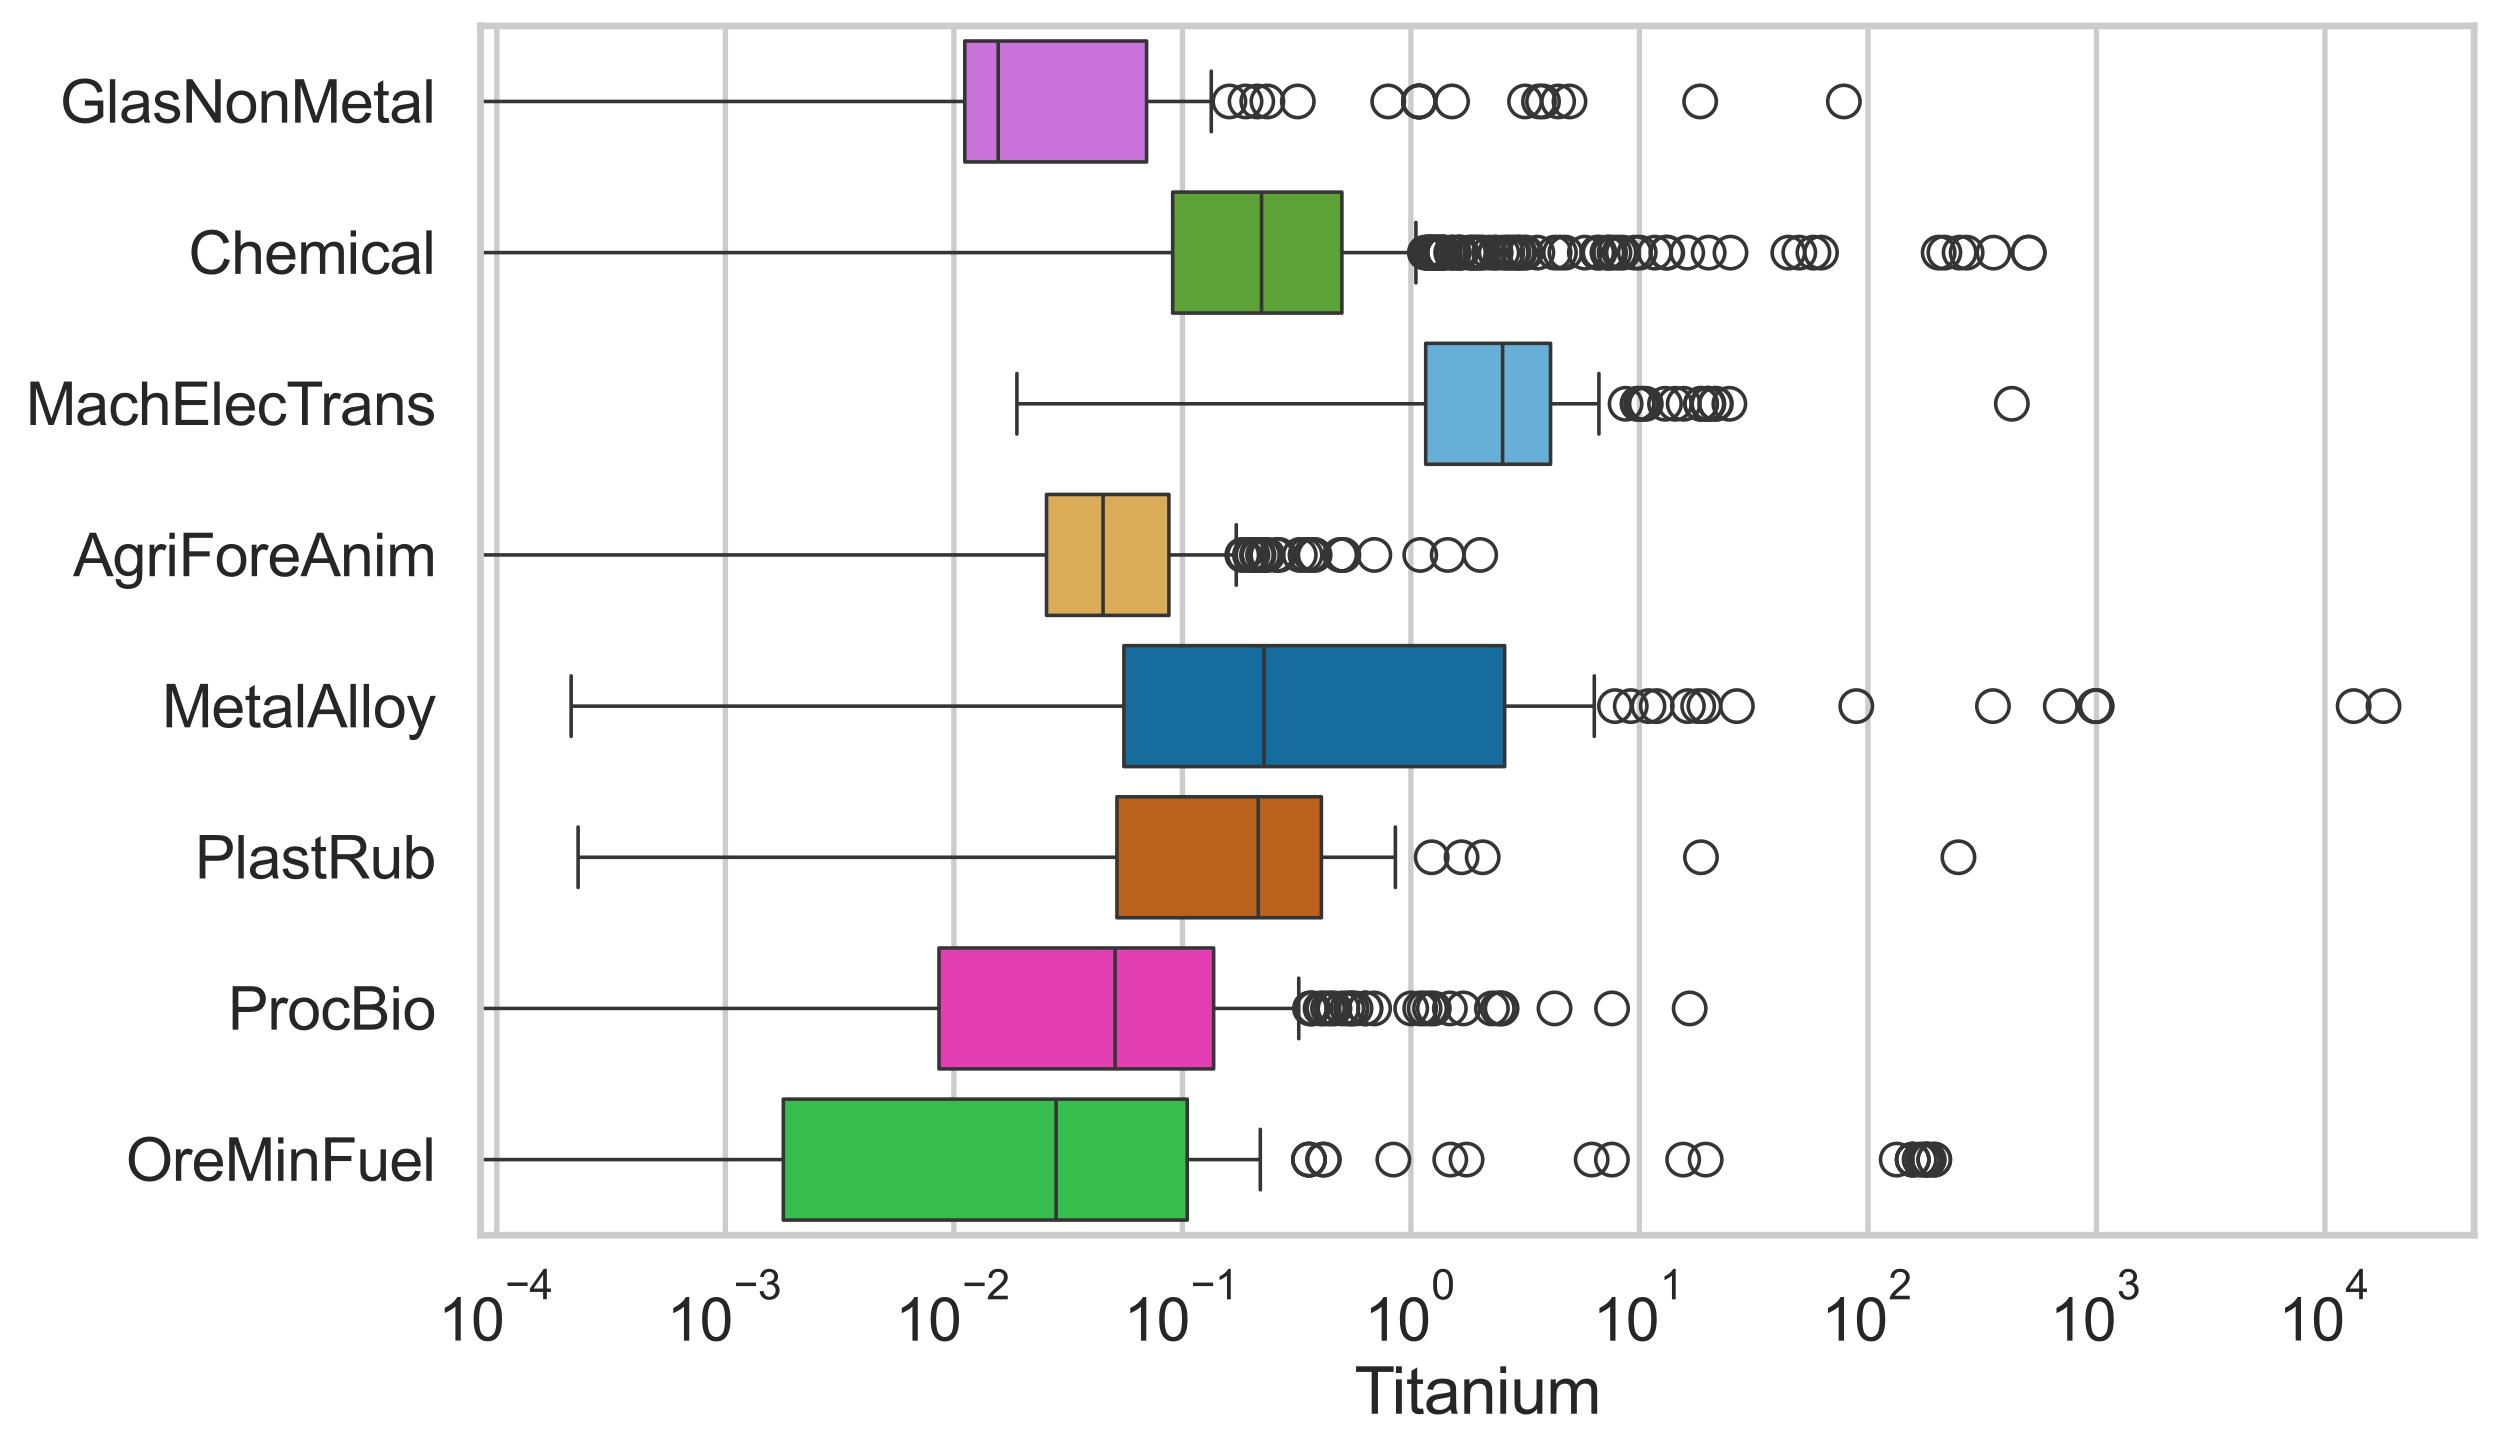 <?xml version="1.0" encoding="utf-8" standalone="no"?>
<!DOCTYPE svg PUBLIC "-//W3C//DTD SVG 1.1//EN"
  "http://www.w3.org/Graphics/SVG/1.1/DTD/svg11.dtd">
<svg xmlns:xlink="http://www.w3.org/1999/xlink" width="695.577pt" height="404.121pt" viewBox="0 0 695.577 404.121" xmlns="http://www.w3.org/2000/svg" version="1.1">
 <defs>
  <style type="text/css">*{stroke-linejoin: round; stroke-linecap: butt}</style>
 </defs>
 <g id="figure_1">
  <g id="patch_1">
   <path d="M 0 404.121 
L 695.577 404.121 
L 695.577 0 
L 0 0 
z
" style="fill: #ffffff"/>
  </g>
  <g id="axes_1">
   <g id="patch_2">
    <path d="M 133.697 343.665 
L 688.377 343.665 
L 688.377 7.2 
L 133.697 7.2 
z
" style="fill: #ffffff"/>
   </g>
   <g id="matplotlib.axis_1">
    <g id="xtick_1">
     <g id="line2d_1">
      <path d="M 138.236 343.665 
L 138.236 7.2 
" clip-path="url(#p247dcc5e13)" style="fill: none; stroke: #cccccc; stroke-width: 1.5; stroke-linecap: round"/>
     </g>
     <g id="text_1">
      <!-- $\mathdefault{10^{-4}}$ -->
      <g style="fill: #262626" transform="translate(121.901 373.015) scale(0.165 -0.165)">
       <defs>
        <path id="ArialMT-31" d="M 2384 0 
L 1822 0 
L 1822 3584 
Q 1619 3391 1289 3197 
Q 959 3003 697 2906 
L 697 3450 
Q 1169 3672 1522 3987 
Q 1875 4303 2022 4600 
L 2384 4600 
L 2384 0 
z
" transform="scale(0.016)"/>
        <path id="ArialMT-30" d="M 266 2259 
Q 266 3072 433 3567 
Q 600 4063 929 4331 
Q 1259 4600 1759 4600 
Q 2128 4600 2406 4451 
Q 2684 4303 2865 4023 
Q 3047 3744 3150 3342 
Q 3253 2941 3253 2259 
Q 3253 1453 3087 958 
Q 2922 463 2592 192 
Q 2263 -78 1759 -78 
Q 1097 -78 719 397 
Q 266 969 266 2259 
z
M 844 2259 
Q 844 1131 1108 757 
Q 1372 384 1759 384 
Q 2147 384 2411 759 
Q 2675 1134 2675 2259 
Q 2675 3391 2411 3762 
Q 2147 4134 1753 4134 
Q 1366 4134 1134 3806 
Q 844 3388 844 2259 
z
" transform="scale(0.016)"/>
        <path id="ArialMT-2212" d="M 3381 1997 
L 356 1997 
L 356 2522 
L 3381 2522 
L 3381 1997 
z
" transform="scale(0.016)"/>
        <path id="ArialMT-34" d="M 2069 0 
L 2069 1097 
L 81 1097 
L 81 1613 
L 2172 4581 
L 2631 4581 
L 2631 1613 
L 3250 1613 
L 3250 1097 
L 2631 1097 
L 2631 0 
L 2069 0 
z
M 2069 1613 
L 2069 3678 
L 634 1613 
L 2069 1613 
z
" transform="scale(0.016)"/>
       </defs>
       <use xlink:href="#ArialMT-31" transform="translate(0 0.202)"/>
       <use xlink:href="#ArialMT-30" transform="translate(55.615 0.202)"/>
       <use xlink:href="#ArialMT-2212" transform="translate(112.973 69.895) scale(0.7)"/>
       <use xlink:href="#ArialMT-34" transform="translate(153.852 69.895) scale(0.7)"/>
      </g>
     </g>
    </g>
    <g id="xtick_2">
     <g id="line2d_2">
      <path d="M 201.815 343.665 
L 201.815 7.2 
" clip-path="url(#p247dcc5e13)" style="fill: none; stroke: #cccccc; stroke-width: 1.5; stroke-linecap: round"/>
     </g>
     <g id="text_2">
      <!-- $\mathdefault{10^{-3}}$ -->
      <g style="fill: #262626" transform="translate(185.48 373.18) scale(0.165 -0.165)">
       <defs>
        <path id="ArialMT-33" d="M 269 1209 
L 831 1284 
Q 928 806 1161 595 
Q 1394 384 1728 384 
Q 2125 384 2398 659 
Q 2672 934 2672 1341 
Q 2672 1728 2419 1979 
Q 2166 2231 1775 2231 
Q 1616 2231 1378 2169 
L 1441 2663 
Q 1497 2656 1531 2656 
Q 1891 2656 2178 2843 
Q 2466 3031 2466 3422 
Q 2466 3731 2256 3934 
Q 2047 4138 1716 4138 
Q 1388 4138 1169 3931 
Q 950 3725 888 3313 
L 325 3413 
Q 428 3978 793 4289 
Q 1159 4600 1703 4600 
Q 2078 4600 2393 4439 
Q 2709 4278 2876 4000 
Q 3044 3722 3044 3409 
Q 3044 3113 2884 2869 
Q 2725 2625 2413 2481 
Q 2819 2388 3044 2092 
Q 3269 1797 3269 1353 
Q 3269 753 2831 336 
Q 2394 -81 1725 -81 
Q 1122 -81 723 278 
Q 325 638 269 1209 
z
" transform="scale(0.016)"/>
       </defs>
       <use xlink:href="#ArialMT-31" transform="translate(0 0.994)"/>
       <use xlink:href="#ArialMT-30" transform="translate(55.615 0.994)"/>
       <use xlink:href="#ArialMT-2212" transform="translate(112.973 70.688) scale(0.7)"/>
       <use xlink:href="#ArialMT-33" transform="translate(153.852 70.688) scale(0.7)"/>
      </g>
     </g>
    </g>
    <g id="xtick_3">
     <g id="line2d_3">
      <path d="M 265.395 343.665 
L 265.395 7.2 
" clip-path="url(#p247dcc5e13)" style="fill: none; stroke: #cccccc; stroke-width: 1.5; stroke-linecap: round"/>
     </g>
     <g id="text_3">
      <!-- $\mathdefault{10^{-2}}$ -->
      <g style="fill: #262626" transform="translate(249.06 373.18) scale(0.165 -0.165)">
       <defs>
        <path id="ArialMT-32" d="M 3222 541 
L 3222 0 
L 194 0 
Q 188 203 259 391 
Q 375 700 629 1000 
Q 884 1300 1366 1694 
Q 2113 2306 2375 2664 
Q 2638 3022 2638 3341 
Q 2638 3675 2398 3904 
Q 2159 4134 1775 4134 
Q 1369 4134 1125 3890 
Q 881 3647 878 3216 
L 300 3275 
Q 359 3922 746 4261 
Q 1134 4600 1788 4600 
Q 2447 4600 2831 4234 
Q 3216 3869 3216 3328 
Q 3216 3053 3103 2787 
Q 2991 2522 2730 2228 
Q 2469 1934 1863 1422 
Q 1356 997 1212 845 
Q 1069 694 975 541 
L 3222 541 
z
" transform="scale(0.016)"/>
       </defs>
       <use xlink:href="#ArialMT-31" transform="translate(0 0.994)"/>
       <use xlink:href="#ArialMT-30" transform="translate(55.615 0.994)"/>
       <use xlink:href="#ArialMT-2212" transform="translate(112.973 70.688) scale(0.7)"/>
       <use xlink:href="#ArialMT-32" transform="translate(153.852 70.688) scale(0.7)"/>
      </g>
     </g>
    </g>
    <g id="xtick_4">
     <g id="line2d_4">
      <path d="M 328.975 343.665 
L 328.975 7.2 
" clip-path="url(#p247dcc5e13)" style="fill: none; stroke: #cccccc; stroke-width: 1.5; stroke-linecap: round"/>
     </g>
     <g id="text_4">
      <!-- $\mathdefault{10^{-1}}$ -->
      <g style="fill: #262626" transform="translate(312.64 373.18) scale(0.165 -0.165)">
       <use xlink:href="#ArialMT-31" transform="translate(0 0.994)"/>
       <use xlink:href="#ArialMT-30" transform="translate(55.615 0.994)"/>
       <use xlink:href="#ArialMT-2212" transform="translate(112.973 70.688) scale(0.7)"/>
       <use xlink:href="#ArialMT-31" transform="translate(153.852 70.688) scale(0.7)"/>
      </g>
     </g>
    </g>
    <g id="xtick_5">
     <g id="line2d_5">
      <path d="M 392.555 343.665 
L 392.555 7.2 
" clip-path="url(#p247dcc5e13)" style="fill: none; stroke: #cccccc; stroke-width: 1.5; stroke-linecap: round"/>
     </g>
     <g id="text_5">
      <!-- $\mathdefault{10^{0}}$ -->
      <g style="fill: #262626" transform="translate(379.602 373.18) scale(0.165 -0.165)">
       <use xlink:href="#ArialMT-31" transform="translate(0 0.994)"/>
       <use xlink:href="#ArialMT-30" transform="translate(55.615 0.994)"/>
       <use xlink:href="#ArialMT-30" transform="translate(112.973 70.688) scale(0.7)"/>
      </g>
     </g>
    </g>
    <g id="xtick_6">
     <g id="line2d_6">
      <path d="M 456.134 343.665 
L 456.134 7.2 
" clip-path="url(#p247dcc5e13)" style="fill: none; stroke: #cccccc; stroke-width: 1.5; stroke-linecap: round"/>
     </g>
     <g id="text_6">
      <!-- $\mathdefault{10^{1}}$ -->
      <g style="fill: #262626" transform="translate(443.182 373.18) scale(0.165 -0.165)">
       <use xlink:href="#ArialMT-31" transform="translate(0 0.994)"/>
       <use xlink:href="#ArialMT-30" transform="translate(55.615 0.994)"/>
       <use xlink:href="#ArialMT-31" transform="translate(112.973 70.688) scale(0.7)"/>
      </g>
     </g>
    </g>
    <g id="xtick_7">
     <g id="line2d_7">
      <path d="M 519.714 343.665 
L 519.714 7.2 
" clip-path="url(#p247dcc5e13)" style="fill: none; stroke: #cccccc; stroke-width: 1.5; stroke-linecap: round"/>
     </g>
     <g id="text_7">
      <!-- $\mathdefault{10^{2}}$ -->
      <g style="fill: #262626" transform="translate(506.762 373.18) scale(0.165 -0.165)">
       <use xlink:href="#ArialMT-31" transform="translate(0 0.994)"/>
       <use xlink:href="#ArialMT-30" transform="translate(55.615 0.994)"/>
       <use xlink:href="#ArialMT-32" transform="translate(112.973 70.688) scale(0.7)"/>
      </g>
     </g>
    </g>
    <g id="xtick_8">
     <g id="line2d_8">
      <path d="M 583.294 343.665 
L 583.294 7.2 
" clip-path="url(#p247dcc5e13)" style="fill: none; stroke: #cccccc; stroke-width: 1.5; stroke-linecap: round"/>
     </g>
     <g id="text_8">
      <!-- $\mathdefault{10^{3}}$ -->
      <g style="fill: #262626" transform="translate(570.341 373.18) scale(0.165 -0.165)">
       <use xlink:href="#ArialMT-31" transform="translate(0 0.994)"/>
       <use xlink:href="#ArialMT-30" transform="translate(55.615 0.994)"/>
       <use xlink:href="#ArialMT-33" transform="translate(112.973 70.688) scale(0.7)"/>
      </g>
     </g>
    </g>
    <g id="xtick_9">
     <g id="line2d_9">
      <path d="M 646.874 343.665 
L 646.874 7.2 
" clip-path="url(#p247dcc5e13)" style="fill: none; stroke: #cccccc; stroke-width: 1.5; stroke-linecap: round"/>
     </g>
     <g id="text_9">
      <!-- $\mathdefault{10^{4}}$ -->
      <g style="fill: #262626" transform="translate(633.921 373.015) scale(0.165 -0.165)">
       <use xlink:href="#ArialMT-31" transform="translate(0 0.202)"/>
       <use xlink:href="#ArialMT-30" transform="translate(55.615 0.202)"/>
       <use xlink:href="#ArialMT-34" transform="translate(112.973 69.895) scale(0.7)"/>
      </g>
     </g>
    </g>
    <g id="xtick_10"/>
    <g id="xtick_11"/>
    <g id="xtick_12"/>
    <g id="xtick_13"/>
    <g id="xtick_14"/>
    <g id="xtick_15"/>
    <g id="xtick_16"/>
    <g id="xtick_17"/>
    <g id="xtick_18"/>
    <g id="xtick_19"/>
    <g id="xtick_20"/>
    <g id="xtick_21"/>
    <g id="xtick_22"/>
    <g id="xtick_23"/>
    <g id="xtick_24"/>
    <g id="xtick_25"/>
    <g id="xtick_26"/>
    <g id="xtick_27"/>
    <g id="xtick_28"/>
    <g id="xtick_29"/>
    <g id="xtick_30"/>
    <g id="xtick_31"/>
    <g id="xtick_32"/>
    <g id="xtick_33"/>
    <g id="xtick_34"/>
    <g id="xtick_35"/>
    <g id="xtick_36"/>
    <g id="xtick_37"/>
    <g id="xtick_38"/>
    <g id="xtick_39"/>
    <g id="xtick_40"/>
    <g id="xtick_41"/>
    <g id="xtick_42"/>
    <g id="xtick_43"/>
    <g id="xtick_44"/>
    <g id="xtick_45"/>
    <g id="xtick_46"/>
    <g id="xtick_47"/>
    <g id="xtick_48"/>
    <g id="xtick_49"/>
    <g id="xtick_50"/>
    <g id="xtick_51"/>
    <g id="xtick_52"/>
    <g id="xtick_53"/>
    <g id="xtick_54"/>
    <g id="xtick_55"/>
    <g id="xtick_56"/>
    <g id="xtick_57"/>
    <g id="xtick_58"/>
    <g id="xtick_59"/>
    <g id="xtick_60"/>
    <g id="xtick_61"/>
    <g id="xtick_62"/>
    <g id="xtick_63"/>
    <g id="xtick_64"/>
    <g id="xtick_65"/>
    <g id="xtick_66"/>
    <g id="xtick_67"/>
    <g id="xtick_68"/>
    <g id="xtick_69"/>
    <g id="xtick_70"/>
    <g id="xtick_71"/>
    <g id="xtick_72"/>
    <g id="xtick_73"/>
    <g id="xtick_74"/>
    <g id="xtick_75"/>
    <g id="xtick_76"/>
    <g id="xtick_77"/>
    <g id="text_10">
     <!-- Titanium -->
     <g style="fill: #262626" transform="translate(376.866 393.344) scale(0.18 -0.18)">
      <defs>
       <path id="ArialMT-54" d="M 1659 0 
L 1659 4041 
L 150 4041 
L 150 4581 
L 3781 4581 
L 3781 4041 
L 2266 4041 
L 2266 0 
L 1659 0 
z
" transform="scale(0.016)"/>
       <path id="ArialMT-69" d="M 425 3934 
L 425 4581 
L 988 4581 
L 988 3934 
L 425 3934 
z
M 425 0 
L 425 3319 
L 988 3319 
L 988 0 
L 425 0 
z
" transform="scale(0.016)"/>
       <path id="ArialMT-74" d="M 1650 503 
L 1731 6 
Q 1494 -44 1306 -44 
Q 1000 -44 831 53 
Q 663 150 594 308 
Q 525 466 525 972 
L 525 2881 
L 113 2881 
L 113 3319 
L 525 3319 
L 525 4141 
L 1084 4478 
L 1084 3319 
L 1650 3319 
L 1650 2881 
L 1084 2881 
L 1084 941 
Q 1084 700 1114 631 
Q 1144 563 1211 522 
Q 1278 481 1403 481 
Q 1497 481 1650 503 
z
" transform="scale(0.016)"/>
       <path id="ArialMT-61" d="M 2588 409 
Q 2275 144 1986 34 
Q 1697 -75 1366 -75 
Q 819 -75 525 192 
Q 231 459 231 875 
Q 231 1119 342 1320 
Q 453 1522 633 1644 
Q 813 1766 1038 1828 
Q 1203 1872 1538 1913 
Q 2219 1994 2541 2106 
Q 2544 2222 2544 2253 
Q 2544 2597 2384 2738 
Q 2169 2928 1744 2928 
Q 1347 2928 1158 2789 
Q 969 2650 878 2297 
L 328 2372 
Q 403 2725 575 2942 
Q 747 3159 1072 3276 
Q 1397 3394 1825 3394 
Q 2250 3394 2515 3294 
Q 2781 3194 2906 3042 
Q 3031 2891 3081 2659 
Q 3109 2516 3109 2141 
L 3109 1391 
Q 3109 606 3145 398 
Q 3181 191 3288 0 
L 2700 0 
Q 2613 175 2588 409 
z
M 2541 1666 
Q 2234 1541 1622 1453 
Q 1275 1403 1131 1340 
Q 988 1278 909 1158 
Q 831 1038 831 891 
Q 831 666 1001 516 
Q 1172 366 1500 366 
Q 1825 366 2078 508 
Q 2331 650 2450 897 
Q 2541 1088 2541 1459 
L 2541 1666 
z
" transform="scale(0.016)"/>
       <path id="ArialMT-6e" d="M 422 0 
L 422 3319 
L 928 3319 
L 928 2847 
Q 1294 3394 1984 3394 
Q 2284 3394 2536 3286 
Q 2788 3178 2913 3003 
Q 3038 2828 3088 2588 
Q 3119 2431 3119 2041 
L 3119 0 
L 2556 0 
L 2556 2019 
Q 2556 2363 2490 2533 
Q 2425 2703 2258 2804 
Q 2091 2906 1866 2906 
Q 1506 2906 1245 2678 
Q 984 2450 984 1813 
L 984 0 
L 422 0 
z
" transform="scale(0.016)"/>
       <path id="ArialMT-75" d="M 2597 0 
L 2597 488 
Q 2209 -75 1544 -75 
Q 1250 -75 995 37 
Q 741 150 617 320 
Q 494 491 444 738 
Q 409 903 409 1263 
L 409 3319 
L 972 3319 
L 972 1478 
Q 972 1038 1006 884 
Q 1059 663 1231 536 
Q 1403 409 1656 409 
Q 1909 409 2131 539 
Q 2353 669 2445 892 
Q 2538 1116 2538 1541 
L 2538 3319 
L 3100 3319 
L 3100 0 
L 2597 0 
z
" transform="scale(0.016)"/>
       <path id="ArialMT-6d" d="M 422 0 
L 422 3319 
L 925 3319 
L 925 2853 
Q 1081 3097 1340 3245 
Q 1600 3394 1931 3394 
Q 2300 3394 2536 3241 
Q 2772 3088 2869 2813 
Q 3263 3394 3894 3394 
Q 4388 3394 4653 3120 
Q 4919 2847 4919 2278 
L 4919 0 
L 4359 0 
L 4359 2091 
Q 4359 2428 4304 2576 
Q 4250 2725 4106 2815 
Q 3963 2906 3769 2906 
Q 3419 2906 3187 2673 
Q 2956 2441 2956 1928 
L 2956 0 
L 2394 0 
L 2394 2156 
Q 2394 2531 2256 2718 
Q 2119 2906 1806 2906 
Q 1569 2906 1367 2781 
Q 1166 2656 1075 2415 
Q 984 2175 984 1722 
L 984 0 
L 422 0 
z
" transform="scale(0.016)"/>
      </defs>
      <use xlink:href="#ArialMT-54"/>
      <use xlink:href="#ArialMT-69" transform="translate(57.334 0)"/>
      <use xlink:href="#ArialMT-74" transform="translate(79.551 0)"/>
      <use xlink:href="#ArialMT-61" transform="translate(107.334 0)"/>
      <use xlink:href="#ArialMT-6e" transform="translate(162.949 0)"/>
      <use xlink:href="#ArialMT-69" transform="translate(218.564 0)"/>
      <use xlink:href="#ArialMT-75" transform="translate(240.781 0)"/>
      <use xlink:href="#ArialMT-6d" transform="translate(296.396 0)"/>
     </g>
    </g>
   </g>
   <g id="matplotlib.axis_2">
    <g id="ytick_1">
     <g id="text_11">
      <!-- GlasNonMetal -->
      <g style="fill: #262626" transform="translate(16.659 34.134) scale(0.165 -0.165)">
       <defs>
        <path id="ArialMT-47" d="M 2638 1797 
L 2638 2334 
L 4578 2338 
L 4578 638 
Q 4131 281 3656 101 
Q 3181 -78 2681 -78 
Q 2006 -78 1454 211 
Q 903 500 622 1047 
Q 341 1594 341 2269 
Q 341 2938 620 3517 
Q 900 4097 1425 4378 
Q 1950 4659 2634 4659 
Q 3131 4659 3532 4498 
Q 3934 4338 4162 4050 
Q 4391 3763 4509 3300 
L 3963 3150 
Q 3859 3500 3706 3700 
Q 3553 3900 3268 4020 
Q 2984 4141 2638 4141 
Q 2222 4141 1919 4014 
Q 1616 3888 1430 3681 
Q 1244 3475 1141 3228 
Q 966 2803 966 2306 
Q 966 1694 1177 1281 
Q 1388 869 1791 669 
Q 2194 469 2647 469 
Q 3041 469 3416 620 
Q 3791 772 3984 944 
L 3984 1797 
L 2638 1797 
z
" transform="scale(0.016)"/>
        <path id="ArialMT-6c" d="M 409 0 
L 409 4581 
L 972 4581 
L 972 0 
L 409 0 
z
" transform="scale(0.016)"/>
        <path id="ArialMT-73" d="M 197 991 
L 753 1078 
Q 800 744 1014 566 
Q 1228 388 1613 388 
Q 2000 388 2187 545 
Q 2375 703 2375 916 
Q 2375 1106 2209 1216 
Q 2094 1291 1634 1406 
Q 1016 1563 777 1677 
Q 538 1791 414 1992 
Q 291 2194 291 2438 
Q 291 2659 392 2848 
Q 494 3038 669 3163 
Q 800 3259 1026 3326 
Q 1253 3394 1513 3394 
Q 1903 3394 2198 3281 
Q 2494 3169 2634 2976 
Q 2775 2784 2828 2463 
L 2278 2388 
Q 2241 2644 2061 2787 
Q 1881 2931 1553 2931 
Q 1166 2931 1000 2803 
Q 834 2675 834 2503 
Q 834 2394 903 2306 
Q 972 2216 1119 2156 
Q 1203 2125 1616 2013 
Q 2213 1853 2448 1751 
Q 2684 1650 2818 1456 
Q 2953 1263 2953 975 
Q 2953 694 2789 445 
Q 2625 197 2315 61 
Q 2006 -75 1616 -75 
Q 969 -75 630 194 
Q 291 463 197 991 
z
" transform="scale(0.016)"/>
        <path id="ArialMT-4e" d="M 488 0 
L 488 4581 
L 1109 4581 
L 3516 984 
L 3516 4581 
L 4097 4581 
L 4097 0 
L 3475 0 
L 1069 3600 
L 1069 0 
L 488 0 
z
" transform="scale(0.016)"/>
        <path id="ArialMT-6f" d="M 213 1659 
Q 213 2581 725 3025 
Q 1153 3394 1769 3394 
Q 2453 3394 2887 2945 
Q 3322 2497 3322 1706 
Q 3322 1066 3130 698 
Q 2938 331 2570 128 
Q 2203 -75 1769 -75 
Q 1072 -75 642 372 
Q 213 819 213 1659 
z
M 791 1659 
Q 791 1022 1069 705 
Q 1347 388 1769 388 
Q 2188 388 2466 706 
Q 2744 1025 2744 1678 
Q 2744 2294 2464 2611 
Q 2184 2928 1769 2928 
Q 1347 2928 1069 2612 
Q 791 2297 791 1659 
z
" transform="scale(0.016)"/>
        <path id="ArialMT-4d" d="M 475 0 
L 475 4581 
L 1388 4581 
L 2472 1338 
Q 2622 884 2691 659 
Q 2769 909 2934 1394 
L 4031 4581 
L 4847 4581 
L 4847 0 
L 4263 0 
L 4263 3834 
L 2931 0 
L 2384 0 
L 1059 3900 
L 1059 0 
L 475 0 
z
" transform="scale(0.016)"/>
        <path id="ArialMT-65" d="M 2694 1069 
L 3275 997 
Q 3138 488 2766 206 
Q 2394 -75 1816 -75 
Q 1088 -75 661 373 
Q 234 822 234 1631 
Q 234 2469 665 2931 
Q 1097 3394 1784 3394 
Q 2450 3394 2872 2941 
Q 3294 2488 3294 1666 
Q 3294 1616 3291 1516 
L 816 1516 
Q 847 969 1125 678 
Q 1403 388 1819 388 
Q 2128 388 2347 550 
Q 2566 713 2694 1069 
z
M 847 1978 
L 2700 1978 
Q 2663 2397 2488 2606 
Q 2219 2931 1791 2931 
Q 1403 2931 1139 2672 
Q 875 2413 847 1978 
z
" transform="scale(0.016)"/>
       </defs>
       <use xlink:href="#ArialMT-47"/>
       <use xlink:href="#ArialMT-6c" transform="translate(77.783 0)"/>
       <use xlink:href="#ArialMT-61" transform="translate(100 0)"/>
       <use xlink:href="#ArialMT-73" transform="translate(155.615 0)"/>
       <use xlink:href="#ArialMT-4e" transform="translate(205.615 0)"/>
       <use xlink:href="#ArialMT-6f" transform="translate(277.832 0)"/>
       <use xlink:href="#ArialMT-6e" transform="translate(333.447 0)"/>
       <use xlink:href="#ArialMT-4d" transform="translate(389.062 0)"/>
       <use xlink:href="#ArialMT-65" transform="translate(472.363 0)"/>
       <use xlink:href="#ArialMT-74" transform="translate(527.979 0)"/>
       <use xlink:href="#ArialMT-61" transform="translate(555.762 0)"/>
       <use xlink:href="#ArialMT-6c" transform="translate(611.377 0)"/>
      </g>
     </g>
    </g>
    <g id="ytick_2">
     <g id="text_12">
      <!-- Chemical -->
      <g style="fill: #262626" transform="translate(52.428 76.192) scale(0.165 -0.165)">
       <defs>
        <path id="ArialMT-43" d="M 3763 1606 
L 4369 1453 
Q 4178 706 3683 314 
Q 3188 -78 2472 -78 
Q 1731 -78 1267 223 
Q 803 525 561 1097 
Q 319 1669 319 2325 
Q 319 3041 592 3573 
Q 866 4106 1370 4382 
Q 1875 4659 2481 4659 
Q 3169 4659 3637 4309 
Q 4106 3959 4291 3325 
L 3694 3184 
Q 3534 3684 3231 3912 
Q 2928 4141 2469 4141 
Q 1941 4141 1586 3887 
Q 1231 3634 1087 3207 
Q 944 2781 944 2328 
Q 944 1744 1114 1308 
Q 1284 872 1643 656 
Q 2003 441 2422 441 
Q 2931 441 3284 734 
Q 3638 1028 3763 1606 
z
" transform="scale(0.016)"/>
        <path id="ArialMT-68" d="M 422 0 
L 422 4581 
L 984 4581 
L 984 2938 
Q 1378 3394 1978 3394 
Q 2347 3394 2619 3248 
Q 2891 3103 3008 2847 
Q 3125 2591 3125 2103 
L 3125 0 
L 2563 0 
L 2563 2103 
Q 2563 2525 2380 2717 
Q 2197 2909 1863 2909 
Q 1613 2909 1392 2779 
Q 1172 2650 1078 2428 
Q 984 2206 984 1816 
L 984 0 
L 422 0 
z
" transform="scale(0.016)"/>
        <path id="ArialMT-63" d="M 2588 1216 
L 3141 1144 
Q 3050 572 2676 248 
Q 2303 -75 1759 -75 
Q 1078 -75 664 370 
Q 250 816 250 1647 
Q 250 2184 428 2587 
Q 606 2991 970 3192 
Q 1334 3394 1763 3394 
Q 2303 3394 2647 3120 
Q 2991 2847 3088 2344 
L 2541 2259 
Q 2463 2594 2264 2762 
Q 2066 2931 1784 2931 
Q 1359 2931 1093 2626 
Q 828 2322 828 1663 
Q 828 994 1084 691 
Q 1341 388 1753 388 
Q 2084 388 2306 591 
Q 2528 794 2588 1216 
z
" transform="scale(0.016)"/>
       </defs>
       <use xlink:href="#ArialMT-43"/>
       <use xlink:href="#ArialMT-68" transform="translate(72.217 0)"/>
       <use xlink:href="#ArialMT-65" transform="translate(127.832 0)"/>
       <use xlink:href="#ArialMT-6d" transform="translate(183.447 0)"/>
       <use xlink:href="#ArialMT-69" transform="translate(266.748 0)"/>
       <use xlink:href="#ArialMT-63" transform="translate(288.965 0)"/>
       <use xlink:href="#ArialMT-61" transform="translate(338.965 0)"/>
       <use xlink:href="#ArialMT-6c" transform="translate(394.58 0)"/>
      </g>
     </g>
    </g>
    <g id="ytick_3">
     <g id="text_13">
      <!-- MachElecTrans -->
      <g style="fill: #262626" transform="translate(7.2 118.25) scale(0.165 -0.165)">
       <defs>
        <path id="ArialMT-45" d="M 506 0 
L 506 4581 
L 3819 4581 
L 3819 4041 
L 1113 4041 
L 1113 2638 
L 3647 2638 
L 3647 2100 
L 1113 2100 
L 1113 541 
L 3925 541 
L 3925 0 
L 506 0 
z
" transform="scale(0.016)"/>
        <path id="ArialMT-72" d="M 416 0 
L 416 3319 
L 922 3319 
L 922 2816 
Q 1116 3169 1280 3281 
Q 1444 3394 1641 3394 
Q 1925 3394 2219 3213 
L 2025 2691 
Q 1819 2813 1613 2813 
Q 1428 2813 1281 2702 
Q 1134 2591 1072 2394 
Q 978 2094 978 1738 
L 978 0 
L 416 0 
z
" transform="scale(0.016)"/>
       </defs>
       <use xlink:href="#ArialMT-4d"/>
       <use xlink:href="#ArialMT-61" transform="translate(83.301 0)"/>
       <use xlink:href="#ArialMT-63" transform="translate(138.916 0)"/>
       <use xlink:href="#ArialMT-68" transform="translate(188.916 0)"/>
       <use xlink:href="#ArialMT-45" transform="translate(244.531 0)"/>
       <use xlink:href="#ArialMT-6c" transform="translate(311.23 0)"/>
       <use xlink:href="#ArialMT-65" transform="translate(333.447 0)"/>
       <use xlink:href="#ArialMT-63" transform="translate(389.062 0)"/>
       <use xlink:href="#ArialMT-54" transform="translate(439.062 0)"/>
       <use xlink:href="#ArialMT-72" transform="translate(496.396 0)"/>
       <use xlink:href="#ArialMT-61" transform="translate(529.697 0)"/>
       <use xlink:href="#ArialMT-6e" transform="translate(585.312 0)"/>
       <use xlink:href="#ArialMT-73" transform="translate(640.928 0)"/>
      </g>
     </g>
    </g>
    <g id="ytick_4">
     <g id="text_14">
      <!-- AgriForeAnim -->
      <g style="fill: #262626" transform="translate(20.341 160.308) scale(0.165 -0.165)">
       <defs>
        <path id="ArialMT-41" d="M -9 0 
L 1750 4581 
L 2403 4581 
L 4278 0 
L 3588 0 
L 3053 1388 
L 1138 1388 
L 634 0 
L -9 0 
z
M 1313 1881 
L 2866 1881 
L 2388 3150 
Q 2169 3728 2063 4100 
Q 1975 3659 1816 3225 
L 1313 1881 
z
" transform="scale(0.016)"/>
        <path id="ArialMT-67" d="M 319 -275 
L 866 -356 
Q 900 -609 1056 -725 
Q 1266 -881 1628 -881 
Q 2019 -881 2231 -725 
Q 2444 -569 2519 -288 
Q 2563 -116 2559 434 
Q 2191 0 1641 0 
Q 956 0 581 494 
Q 206 988 206 1678 
Q 206 2153 378 2554 
Q 550 2956 876 3175 
Q 1203 3394 1644 3394 
Q 2231 3394 2613 2919 
L 2613 3319 
L 3131 3319 
L 3131 450 
Q 3131 -325 2973 -648 
Q 2816 -972 2473 -1159 
Q 2131 -1347 1631 -1347 
Q 1038 -1347 672 -1080 
Q 306 -813 319 -275 
z
M 784 1719 
Q 784 1066 1043 766 
Q 1303 466 1694 466 
Q 2081 466 2343 764 
Q 2606 1063 2606 1700 
Q 2606 2309 2336 2618 
Q 2066 2928 1684 2928 
Q 1309 2928 1046 2623 
Q 784 2319 784 1719 
z
" transform="scale(0.016)"/>
        <path id="ArialMT-46" d="M 525 0 
L 525 4581 
L 3616 4581 
L 3616 4041 
L 1131 4041 
L 1131 2622 
L 3281 2622 
L 3281 2081 
L 1131 2081 
L 1131 0 
L 525 0 
z
" transform="scale(0.016)"/>
       </defs>
       <use xlink:href="#ArialMT-41"/>
       <use xlink:href="#ArialMT-67" transform="translate(66.699 0)"/>
       <use xlink:href="#ArialMT-72" transform="translate(122.314 0)"/>
       <use xlink:href="#ArialMT-69" transform="translate(155.615 0)"/>
       <use xlink:href="#ArialMT-46" transform="translate(177.832 0)"/>
       <use xlink:href="#ArialMT-6f" transform="translate(238.916 0)"/>
       <use xlink:href="#ArialMT-72" transform="translate(294.531 0)"/>
       <use xlink:href="#ArialMT-65" transform="translate(327.832 0)"/>
       <use xlink:href="#ArialMT-41" transform="translate(383.447 0)"/>
       <use xlink:href="#ArialMT-6e" transform="translate(450.146 0)"/>
       <use xlink:href="#ArialMT-69" transform="translate(505.762 0)"/>
       <use xlink:href="#ArialMT-6d" transform="translate(527.979 0)"/>
      </g>
     </g>
    </g>
    <g id="ytick_5">
     <g id="text_15">
      <!-- MetalAlloy -->
      <g style="fill: #262626" transform="translate(45.088 202.366) scale(0.165 -0.165)">
       <defs>
        <path id="ArialMT-79" d="M 397 -1278 
L 334 -750 
Q 519 -800 656 -800 
Q 844 -800 956 -737 
Q 1069 -675 1141 -563 
Q 1194 -478 1313 -144 
Q 1328 -97 1363 -6 
L 103 3319 
L 709 3319 
L 1400 1397 
Q 1534 1031 1641 628 
Q 1738 1016 1872 1384 
L 2581 3319 
L 3144 3319 
L 1881 -56 
Q 1678 -603 1566 -809 
Q 1416 -1088 1222 -1217 
Q 1028 -1347 759 -1347 
Q 597 -1347 397 -1278 
z
" transform="scale(0.016)"/>
       </defs>
       <use xlink:href="#ArialMT-4d"/>
       <use xlink:href="#ArialMT-65" transform="translate(83.301 0)"/>
       <use xlink:href="#ArialMT-74" transform="translate(138.916 0)"/>
       <use xlink:href="#ArialMT-61" transform="translate(166.699 0)"/>
       <use xlink:href="#ArialMT-6c" transform="translate(222.314 0)"/>
       <use xlink:href="#ArialMT-41" transform="translate(244.531 0)"/>
       <use xlink:href="#ArialMT-6c" transform="translate(311.23 0)"/>
       <use xlink:href="#ArialMT-6c" transform="translate(333.447 0)"/>
       <use xlink:href="#ArialMT-6f" transform="translate(355.664 0)"/>
       <use xlink:href="#ArialMT-79" transform="translate(411.279 0)"/>
      </g>
     </g>
    </g>
    <g id="ytick_6">
     <g id="text_16">
      <!-- PlastRub -->
      <g style="fill: #262626" transform="translate(54.248 244.425) scale(0.165 -0.165)">
       <defs>
        <path id="ArialMT-50" d="M 494 0 
L 494 4581 
L 2222 4581 
Q 2678 4581 2919 4538 
Q 3256 4481 3484 4323 
Q 3713 4166 3852 3881 
Q 3991 3597 3991 3256 
Q 3991 2672 3619 2267 
Q 3247 1863 2275 1863 
L 1100 1863 
L 1100 0 
L 494 0 
z
M 1100 2403 
L 2284 2403 
Q 2872 2403 3119 2622 
Q 3366 2841 3366 3238 
Q 3366 3525 3220 3729 
Q 3075 3934 2838 4000 
Q 2684 4041 2272 4041 
L 1100 4041 
L 1100 2403 
z
" transform="scale(0.016)"/>
        <path id="ArialMT-52" d="M 503 0 
L 503 4581 
L 2534 4581 
Q 3147 4581 3465 4457 
Q 3784 4334 3975 4021 
Q 4166 3709 4166 3331 
Q 4166 2844 3850 2509 
Q 3534 2175 2875 2084 
Q 3116 1969 3241 1856 
Q 3506 1613 3744 1247 
L 4541 0 
L 3778 0 
L 3172 953 
Q 2906 1366 2734 1584 
Q 2563 1803 2427 1890 
Q 2291 1978 2150 2013 
Q 2047 2034 1813 2034 
L 1109 2034 
L 1109 0 
L 503 0 
z
M 1109 2559 
L 2413 2559 
Q 2828 2559 3062 2645 
Q 3297 2731 3419 2920 
Q 3541 3109 3541 3331 
Q 3541 3656 3305 3865 
Q 3069 4075 2559 4075 
L 1109 4075 
L 1109 2559 
z
" transform="scale(0.016)"/>
        <path id="ArialMT-62" d="M 941 0 
L 419 0 
L 419 4581 
L 981 4581 
L 981 2947 
Q 1338 3394 1891 3394 
Q 2197 3394 2470 3270 
Q 2744 3147 2920 2923 
Q 3097 2700 3197 2384 
Q 3297 2069 3297 1709 
Q 3297 856 2875 390 
Q 2453 -75 1863 -75 
Q 1275 -75 941 416 
L 941 0 
z
M 934 1684 
Q 934 1088 1097 822 
Q 1363 388 1816 388 
Q 2184 388 2453 708 
Q 2722 1028 2722 1663 
Q 2722 2313 2464 2622 
Q 2206 2931 1841 2931 
Q 1472 2931 1203 2611 
Q 934 2291 934 1684 
z
" transform="scale(0.016)"/>
       </defs>
       <use xlink:href="#ArialMT-50"/>
       <use xlink:href="#ArialMT-6c" transform="translate(66.699 0)"/>
       <use xlink:href="#ArialMT-61" transform="translate(88.916 0)"/>
       <use xlink:href="#ArialMT-73" transform="translate(144.531 0)"/>
       <use xlink:href="#ArialMT-74" transform="translate(194.531 0)"/>
       <use xlink:href="#ArialMT-52" transform="translate(222.314 0)"/>
       <use xlink:href="#ArialMT-75" transform="translate(294.531 0)"/>
       <use xlink:href="#ArialMT-62" transform="translate(350.146 0)"/>
      </g>
     </g>
    </g>
    <g id="ytick_7">
     <g id="text_17">
      <!-- ProcBio -->
      <g style="fill: #262626" transform="translate(63.424 286.483) scale(0.165 -0.165)">
       <defs>
        <path id="ArialMT-42" d="M 469 0 
L 469 4581 
L 2188 4581 
Q 2713 4581 3030 4442 
Q 3347 4303 3526 4014 
Q 3706 3725 3706 3409 
Q 3706 3116 3547 2856 
Q 3388 2597 3066 2438 
Q 3481 2316 3704 2022 
Q 3928 1728 3928 1328 
Q 3928 1006 3792 729 
Q 3656 453 3456 303 
Q 3256 153 2954 76 
Q 2653 0 2216 0 
L 469 0 
z
M 1075 2656 
L 2066 2656 
Q 2469 2656 2644 2709 
Q 2875 2778 2992 2937 
Q 3109 3097 3109 3338 
Q 3109 3566 3000 3739 
Q 2891 3913 2687 3977 
Q 2484 4041 1991 4041 
L 1075 4041 
L 1075 2656 
z
M 1075 541 
L 2216 541 
Q 2509 541 2628 563 
Q 2838 600 2978 687 
Q 3119 775 3209 942 
Q 3300 1109 3300 1328 
Q 3300 1584 3169 1773 
Q 3038 1963 2805 2039 
Q 2572 2116 2134 2116 
L 1075 2116 
L 1075 541 
z
" transform="scale(0.016)"/>
       </defs>
       <use xlink:href="#ArialMT-50"/>
       <use xlink:href="#ArialMT-72" transform="translate(66.699 0)"/>
       <use xlink:href="#ArialMT-6f" transform="translate(100 0)"/>
       <use xlink:href="#ArialMT-63" transform="translate(155.615 0)"/>
       <use xlink:href="#ArialMT-42" transform="translate(205.615 0)"/>
       <use xlink:href="#ArialMT-69" transform="translate(272.314 0)"/>
       <use xlink:href="#ArialMT-6f" transform="translate(294.531 0)"/>
      </g>
     </g>
    </g>
    <g id="ytick_8">
     <g id="text_18">
      <!-- OreMinFuel -->
      <g style="fill: #262626" transform="translate(35.013 328.541) scale(0.165 -0.165)">
       <defs>
        <path id="ArialMT-4f" d="M 309 2231 
Q 309 3372 921 4017 
Q 1534 4663 2503 4663 
Q 3138 4663 3647 4359 
Q 4156 4056 4423 3514 
Q 4691 2972 4691 2284 
Q 4691 1588 4409 1038 
Q 4128 488 3612 205 
Q 3097 -78 2500 -78 
Q 1853 -78 1343 234 
Q 834 547 571 1087 
Q 309 1628 309 2231 
z
M 934 2222 
Q 934 1394 1379 917 
Q 1825 441 2497 441 
Q 3181 441 3623 922 
Q 4066 1403 4066 2288 
Q 4066 2847 3877 3264 
Q 3688 3681 3323 3911 
Q 2959 4141 2506 4141 
Q 1863 4141 1398 3698 
Q 934 3256 934 2222 
z
" transform="scale(0.016)"/>
       </defs>
       <use xlink:href="#ArialMT-4f"/>
       <use xlink:href="#ArialMT-72" transform="translate(77.783 0)"/>
       <use xlink:href="#ArialMT-65" transform="translate(111.084 0)"/>
       <use xlink:href="#ArialMT-4d" transform="translate(166.699 0)"/>
       <use xlink:href="#ArialMT-69" transform="translate(250 0)"/>
       <use xlink:href="#ArialMT-6e" transform="translate(272.217 0)"/>
       <use xlink:href="#ArialMT-46" transform="translate(327.832 0)"/>
       <use xlink:href="#ArialMT-75" transform="translate(388.916 0)"/>
       <use xlink:href="#ArialMT-65" transform="translate(444.531 0)"/>
       <use xlink:href="#ArialMT-6c" transform="translate(500.146 0)"/>
      </g>
     </g>
    </g>
   </g>
   <g id="patch_3">
    <path d="M 268.437 11.406 
L 268.437 45.052 
L 319.011 45.052 
L 319.011 11.406 
L 268.437 11.406 
z
" clip-path="url(#p247dcc5e13)" style="fill: #ca74db; stroke: #353535; stroke-linejoin: miter"/>
   </g>
   <g id="line2d_10">
    <path d="M 268.437 28.229 
L -1 28.229 
" clip-path="url(#p247dcc5e13)" style="fill: none; stroke: #353535"/>
   </g>
   <g id="line2d_11">
    <path d="M 319.011 28.229 
L 337.011 28.229 
" clip-path="url(#p247dcc5e13)" style="fill: none; stroke: #353535"/>
   </g>
   <g id="line2d_12">
    <path clip-path="url(#p247dcc5e13)" style="fill: none; stroke: #353535; stroke-linecap: round"/>
   </g>
   <g id="line2d_13">
    <path d="M 337.011 19.817 
L 337.011 36.641 
" clip-path="url(#p247dcc5e13)" style="fill: none; stroke: #353535; stroke-linecap: round"/>
   </g>
   <g id="line2d_14">
    <defs>
     <path id="mc3353cbba5" d="M 0 4.5 
C 1.193 4.5 2.338 4.026 3.182 3.182 
C 4.026 2.338 4.5 1.193 4.5 0 
C 4.5 -1.193 4.026 -2.338 3.182 -3.182 
C 2.338 -4.026 1.193 -4.5 0 -4.5 
C -1.193 -4.5 -2.338 -4.026 -3.182 -3.182 
C -4.026 -2.338 -4.5 -1.193 -4.5 0 
C -4.5 1.193 -4.026 2.338 -3.182 3.182 
C -2.338 4.026 -1.193 4.5 0 4.5 
z
" style="stroke: #353535"/>
    </defs>
    <g clip-path="url(#p247dcc5e13)">
     <use xlink:href="#mc3353cbba5" x="513.02" y="28.229" style="fill-opacity: 0; stroke: #353535"/>
     <use xlink:href="#mc3353cbba5" x="404.002" y="28.229" style="fill-opacity: 0; stroke: #353535"/>
     <use xlink:href="#mc3353cbba5" x="394.799" y="28.229" style="fill-opacity: 0; stroke: #353535"/>
     <use xlink:href="#mc3353cbba5" x="386.249" y="28.229" style="fill-opacity: 0; stroke: #353535"/>
     <use xlink:href="#mc3353cbba5" x="342.058" y="28.229" style="fill-opacity: 0; stroke: #353535"/>
     <use xlink:href="#mc3353cbba5" x="361.093" y="28.229" style="fill-opacity: 0; stroke: #353535"/>
     <use xlink:href="#mc3353cbba5" x="473.037" y="28.229" style="fill-opacity: 0; stroke: #353535"/>
     <use xlink:href="#mc3353cbba5" x="346.551" y="28.229" style="fill-opacity: 0; stroke: #353535"/>
     <use xlink:href="#mc3353cbba5" x="424.31" y="28.229" style="fill-opacity: 0; stroke: #353535"/>
     <use xlink:href="#mc3353cbba5" x="433.517" y="28.229" style="fill-opacity: 0; stroke: #353535"/>
     <use xlink:href="#mc3353cbba5" x="394.835" y="28.229" style="fill-opacity: 0; stroke: #353535"/>
     <use xlink:href="#mc3353cbba5" x="436.684" y="28.229" style="fill-opacity: 0; stroke: #353535"/>
     <use xlink:href="#mc3353cbba5" x="394.942" y="28.229" style="fill-opacity: 0; stroke: #353535"/>
     <use xlink:href="#mc3353cbba5" x="428.199" y="28.229" style="fill-opacity: 0; stroke: #353535"/>
     <use xlink:href="#mc3353cbba5" x="429.316" y="28.229" style="fill-opacity: 0; stroke: #353535"/>
     <use xlink:href="#mc3353cbba5" x="352.636" y="28.229" style="fill-opacity: 0; stroke: #353535"/>
     <use xlink:href="#mc3353cbba5" x="394.778" y="28.229" style="fill-opacity: 0; stroke: #353535"/>
     <use xlink:href="#mc3353cbba5" x="349.812" y="28.229" style="fill-opacity: 0; stroke: #353535"/>
    </g>
   </g>
   <g id="patch_4">
    <path d="M 326.276 53.464 
L 326.276 87.11 
L 373.356 87.11 
L 373.356 53.464 
L 326.276 53.464 
z
" clip-path="url(#p247dcc5e13)" style="fill: #5ca236; stroke: #353535; stroke-linejoin: miter"/>
   </g>
   <g id="line2d_15">
    <path d="M 326.276 70.287 
L -1 70.287 
" clip-path="url(#p247dcc5e13)" style="fill: none; stroke: #353535"/>
   </g>
   <g id="line2d_16">
    <path d="M 373.356 70.287 
L 393.955 70.287 
" clip-path="url(#p247dcc5e13)" style="fill: none; stroke: #353535"/>
   </g>
   <g id="line2d_17">
    <path clip-path="url(#p247dcc5e13)" style="fill: none; stroke: #353535; stroke-linecap: round"/>
   </g>
   <g id="line2d_18">
    <path d="M 393.955 61.875 
L 393.955 78.699 
" clip-path="url(#p247dcc5e13)" style="fill: none; stroke: #353535; stroke-linecap: round"/>
   </g>
   <g id="line2d_19">
    <g clip-path="url(#p247dcc5e13)">
     <use xlink:href="#mc3353cbba5" x="401.697" y="70.287" style="fill-opacity: 0; stroke: #353535"/>
     <use xlink:href="#mc3353cbba5" x="454.835" y="70.287" style="fill-opacity: 0; stroke: #353535"/>
     <use xlink:href="#mc3353cbba5" x="416.124" y="70.287" style="fill-opacity: 0; stroke: #353535"/>
     <use xlink:href="#mc3353cbba5" x="397.088" y="70.287" style="fill-opacity: 0; stroke: #353535"/>
     <use xlink:href="#mc3353cbba5" x="422.744" y="70.287" style="fill-opacity: 0; stroke: #353535"/>
     <use xlink:href="#mc3353cbba5" x="405.967" y="70.287" style="fill-opacity: 0; stroke: #353535"/>
     <use xlink:href="#mc3353cbba5" x="545.226" y="70.287" style="fill-opacity: 0; stroke: #353535"/>
     <use xlink:href="#mc3353cbba5" x="401.141" y="70.287" style="fill-opacity: 0; stroke: #353535"/>
     <use xlink:href="#mc3353cbba5" x="416.017" y="70.287" style="fill-opacity: 0; stroke: #353535"/>
     <use xlink:href="#mc3353cbba5" x="444.391" y="70.287" style="fill-opacity: 0; stroke: #353535"/>
     <use xlink:href="#mc3353cbba5" x="506.661" y="70.287" style="fill-opacity: 0; stroke: #353535"/>
     <use xlink:href="#mc3353cbba5" x="396.44" y="70.287" style="fill-opacity: 0; stroke: #353535"/>
     <use xlink:href="#mc3353cbba5" x="451.525" y="70.287" style="fill-opacity: 0; stroke: #353535"/>
     <use xlink:href="#mc3353cbba5" x="399.149" y="70.287" style="fill-opacity: 0; stroke: #353535"/>
     <use xlink:href="#mc3353cbba5" x="398.827" y="70.287" style="fill-opacity: 0; stroke: #353535"/>
     <use xlink:href="#mc3353cbba5" x="398.12" y="70.287" style="fill-opacity: 0; stroke: #353535"/>
     <use xlink:href="#mc3353cbba5" x="399.671" y="70.287" style="fill-opacity: 0; stroke: #353535"/>
     <use xlink:href="#mc3353cbba5" x="424.01" y="70.287" style="fill-opacity: 0; stroke: #353535"/>
     <use xlink:href="#mc3353cbba5" x="475.403" y="70.287" style="fill-opacity: 0; stroke: #353535"/>
     <use xlink:href="#mc3353cbba5" x="564.447" y="70.287" style="fill-opacity: 0; stroke: #353535"/>
     <use xlink:href="#mc3353cbba5" x="564.447" y="70.287" style="fill-opacity: 0; stroke: #353535"/>
     <use xlink:href="#mc3353cbba5" x="539.396" y="70.287" style="fill-opacity: 0; stroke: #353535"/>
     <use xlink:href="#mc3353cbba5" x="504.552" y="70.287" style="fill-opacity: 0; stroke: #353535"/>
     <use xlink:href="#mc3353cbba5" x="447.259" y="70.287" style="fill-opacity: 0; stroke: #353535"/>
     <use xlink:href="#mc3353cbba5" x="398.009" y="70.287" style="fill-opacity: 0; stroke: #353535"/>
     <use xlink:href="#mc3353cbba5" x="399.598" y="70.287" style="fill-opacity: 0; stroke: #353535"/>
     <use xlink:href="#mc3353cbba5" x="401.568" y="70.287" style="fill-opacity: 0; stroke: #353535"/>
     <use xlink:href="#mc3353cbba5" x="419.327" y="70.287" style="fill-opacity: 0; stroke: #353535"/>
     <use xlink:href="#mc3353cbba5" x="421.092" y="70.287" style="fill-opacity: 0; stroke: #353535"/>
     <use xlink:href="#mc3353cbba5" x="456.226" y="70.287" style="fill-opacity: 0; stroke: #353535"/>
     <use xlink:href="#mc3353cbba5" x="440.94" y="70.287" style="fill-opacity: 0; stroke: #353535"/>
     <use xlink:href="#mc3353cbba5" x="400.392" y="70.287" style="fill-opacity: 0; stroke: #353535"/>
     <use xlink:href="#mc3353cbba5" x="410.914" y="70.287" style="fill-opacity: 0; stroke: #353535"/>
     <use xlink:href="#mc3353cbba5" x="554.646" y="70.287" style="fill-opacity: 0; stroke: #353535"/>
     <use xlink:href="#mc3353cbba5" x="547.179" y="70.287" style="fill-opacity: 0; stroke: #353535"/>
     <use xlink:href="#mc3353cbba5" x="463.882" y="70.287" style="fill-opacity: 0; stroke: #353535"/>
     <use xlink:href="#mc3353cbba5" x="450.569" y="70.287" style="fill-opacity: 0; stroke: #353535"/>
     <use xlink:href="#mc3353cbba5" x="418.003" y="70.287" style="fill-opacity: 0; stroke: #353535"/>
     <use xlink:href="#mc3353cbba5" x="434.035" y="70.287" style="fill-opacity: 0; stroke: #353535"/>
     <use xlink:href="#mc3353cbba5" x="398.229" y="70.287" style="fill-opacity: 0; stroke: #353535"/>
     <use xlink:href="#mc3353cbba5" x="411.935" y="70.287" style="fill-opacity: 0; stroke: #353535"/>
     <use xlink:href="#mc3353cbba5" x="414.397" y="70.287" style="fill-opacity: 0; stroke: #353535"/>
     <use xlink:href="#mc3353cbba5" x="449.203" y="70.287" style="fill-opacity: 0; stroke: #353535"/>
     <use xlink:href="#mc3353cbba5" x="401.187" y="70.287" style="fill-opacity: 0; stroke: #353535"/>
     <use xlink:href="#mc3353cbba5" x="422.577" y="70.287" style="fill-opacity: 0; stroke: #353535"/>
     <use xlink:href="#mc3353cbba5" x="401.733" y="70.287" style="fill-opacity: 0; stroke: #353535"/>
     <use xlink:href="#mc3353cbba5" x="447.316" y="70.287" style="fill-opacity: 0; stroke: #353535"/>
     <use xlink:href="#mc3353cbba5" x="420.559" y="70.287" style="fill-opacity: 0; stroke: #353535"/>
     <use xlink:href="#mc3353cbba5" x="409.705" y="70.287" style="fill-opacity: 0; stroke: #353535"/>
     <use xlink:href="#mc3353cbba5" x="432.556" y="70.287" style="fill-opacity: 0; stroke: #353535"/>
     <use xlink:href="#mc3353cbba5" x="400.36" y="70.287" style="fill-opacity: 0; stroke: #353535"/>
     <use xlink:href="#mc3353cbba5" x="422.228" y="70.287" style="fill-opacity: 0; stroke: #353535"/>
     <use xlink:href="#mc3353cbba5" x="397.841" y="70.287" style="fill-opacity: 0; stroke: #353535"/>
     <use xlink:href="#mc3353cbba5" x="447.988" y="70.287" style="fill-opacity: 0; stroke: #353535"/>
     <use xlink:href="#mc3353cbba5" x="400.347" y="70.287" style="fill-opacity: 0; stroke: #353535"/>
     <use xlink:href="#mc3353cbba5" x="481.472" y="70.287" style="fill-opacity: 0; stroke: #353535"/>
     <use xlink:href="#mc3353cbba5" x="397.153" y="70.287" style="fill-opacity: 0; stroke: #353535"/>
     <use xlink:href="#mc3353cbba5" x="397.732" y="70.287" style="fill-opacity: 0; stroke: #353535"/>
     <use xlink:href="#mc3353cbba5" x="401.683" y="70.287" style="fill-opacity: 0; stroke: #353535"/>
     <use xlink:href="#mc3353cbba5" x="424.55" y="70.287" style="fill-opacity: 0; stroke: #353535"/>
     <use xlink:href="#mc3353cbba5" x="463.622" y="70.287" style="fill-opacity: 0; stroke: #353535"/>
     <use xlink:href="#mc3353cbba5" x="408.732" y="70.287" style="fill-opacity: 0; stroke: #353535"/>
     <use xlink:href="#mc3353cbba5" x="500.619" y="70.287" style="fill-opacity: 0; stroke: #353535"/>
     <use xlink:href="#mc3353cbba5" x="540.993" y="70.287" style="fill-opacity: 0; stroke: #353535"/>
     <use xlink:href="#mc3353cbba5" x="399.923" y="70.287" style="fill-opacity: 0; stroke: #353535"/>
     <use xlink:href="#mc3353cbba5" x="419.332" y="70.287" style="fill-opacity: 0; stroke: #353535"/>
     <use xlink:href="#mc3353cbba5" x="406.6" y="70.287" style="fill-opacity: 0; stroke: #353535"/>
     <use xlink:href="#mc3353cbba5" x="397.261" y="70.287" style="fill-opacity: 0; stroke: #353535"/>
     <use xlink:href="#mc3353cbba5" x="445.039" y="70.287" style="fill-opacity: 0; stroke: #353535"/>
     <use xlink:href="#mc3353cbba5" x="497.564" y="70.287" style="fill-opacity: 0; stroke: #353535"/>
     <use xlink:href="#mc3353cbba5" x="403.768" y="70.287" style="fill-opacity: 0; stroke: #353535"/>
     <use xlink:href="#mc3353cbba5" x="410.588" y="70.287" style="fill-opacity: 0; stroke: #353535"/>
     <use xlink:href="#mc3353cbba5" x="469.437" y="70.287" style="fill-opacity: 0; stroke: #353535"/>
     <use xlink:href="#mc3353cbba5" x="409.405" y="70.287" style="fill-opacity: 0; stroke: #353535"/>
     <use xlink:href="#mc3353cbba5" x="412.551" y="70.287" style="fill-opacity: 0; stroke: #353535"/>
     <use xlink:href="#mc3353cbba5" x="405.973" y="70.287" style="fill-opacity: 0; stroke: #353535"/>
     <use xlink:href="#mc3353cbba5" x="460.414" y="70.287" style="fill-opacity: 0; stroke: #353535"/>
     <use xlink:href="#mc3353cbba5" x="404.004" y="70.287" style="fill-opacity: 0; stroke: #353535"/>
     <use xlink:href="#mc3353cbba5" x="398.009" y="70.287" style="fill-opacity: 0; stroke: #353535"/>
     <use xlink:href="#mc3353cbba5" x="435.519" y="70.287" style="fill-opacity: 0; stroke: #353535"/>
     <use xlink:href="#mc3353cbba5" x="405.952" y="70.287" style="fill-opacity: 0; stroke: #353535"/>
     <use xlink:href="#mc3353cbba5" x="404.504" y="70.287" style="fill-opacity: 0; stroke: #353535"/>
     <use xlink:href="#mc3353cbba5" x="427.738" y="70.287" style="fill-opacity: 0; stroke: #353535"/>
    </g>
   </g>
   <g id="patch_5">
    <path d="M 396.675 95.522 
L 396.675 129.168 
L 431.407 129.168 
L 431.407 95.522 
L 396.675 95.522 
z
" clip-path="url(#p247dcc5e13)" style="fill: #68afd7; stroke: #353535; stroke-linejoin: miter"/>
   </g>
   <g id="line2d_20">
    <path d="M 396.675 112.345 
L 282.935 112.345 
" clip-path="url(#p247dcc5e13)" style="fill: none; stroke: #353535"/>
   </g>
   <g id="line2d_21">
    <path d="M 431.407 112.345 
L 444.871 112.345 
" clip-path="url(#p247dcc5e13)" style="fill: none; stroke: #353535"/>
   </g>
   <g id="line2d_22">
    <path d="M 282.935 103.934 
L 282.935 120.757 
" clip-path="url(#p247dcc5e13)" style="fill: none; stroke: #353535; stroke-linecap: round"/>
   </g>
   <g id="line2d_23">
    <path d="M 444.871 103.934 
L 444.871 120.757 
" clip-path="url(#p247dcc5e13)" style="fill: none; stroke: #353535; stroke-linecap: round"/>
   </g>
   <g id="line2d_24">
    <g clip-path="url(#p247dcc5e13)">
     <use xlink:href="#mc3353cbba5" x="473.33" y="112.345" style="fill-opacity: 0; stroke: #353535"/>
     <use xlink:href="#mc3353cbba5" x="463.257" y="112.345" style="fill-opacity: 0; stroke: #353535"/>
     <use xlink:href="#mc3353cbba5" x="481.168" y="112.345" style="fill-opacity: 0; stroke: #353535"/>
     <use xlink:href="#mc3353cbba5" x="456.617" y="112.345" style="fill-opacity: 0; stroke: #353535"/>
     <use xlink:href="#mc3353cbba5" x="475.327" y="112.345" style="fill-opacity: 0; stroke: #353535"/>
     <use xlink:href="#mc3353cbba5" x="473.262" y="112.345" style="fill-opacity: 0; stroke: #353535"/>
     <use xlink:href="#mc3353cbba5" x="452.295" y="112.345" style="fill-opacity: 0; stroke: #353535"/>
     <use xlink:href="#mc3353cbba5" x="475.179" y="112.345" style="fill-opacity: 0; stroke: #353535"/>
     <use xlink:href="#mc3353cbba5" x="559.758" y="112.345" style="fill-opacity: 0; stroke: #353535"/>
     <use xlink:href="#mc3353cbba5" x="475.25" y="112.345" style="fill-opacity: 0; stroke: #353535"/>
     <use xlink:href="#mc3353cbba5" x="457.08" y="112.345" style="fill-opacity: 0; stroke: #353535"/>
     <use xlink:href="#mc3353cbba5" x="468.463" y="112.345" style="fill-opacity: 0; stroke: #353535"/>
     <use xlink:href="#mc3353cbba5" x="477.415" y="112.345" style="fill-opacity: 0; stroke: #353535"/>
     <use xlink:href="#mc3353cbba5" x="455.614" y="112.345" style="fill-opacity: 0; stroke: #353535"/>
     <use xlink:href="#mc3353cbba5" x="477.215" y="112.345" style="fill-opacity: 0; stroke: #353535"/>
     <use xlink:href="#mc3353cbba5" x="475.046" y="112.345" style="fill-opacity: 0; stroke: #353535"/>
     <use xlink:href="#mc3353cbba5" x="457.908" y="112.345" style="fill-opacity: 0; stroke: #353535"/>
     <use xlink:href="#mc3353cbba5" x="455.687" y="112.345" style="fill-opacity: 0; stroke: #353535"/>
     <use xlink:href="#mc3353cbba5" x="466.047" y="112.345" style="fill-opacity: 0; stroke: #353535"/>
    </g>
   </g>
   <g id="patch_6">
    <path d="M 291.172 137.58 
L 291.172 171.226 
L 325.23 171.226 
L 325.23 137.58 
L 291.172 137.58 
z
" clip-path="url(#p247dcc5e13)" style="fill: #daac58; stroke: #353535; stroke-linejoin: miter"/>
   </g>
   <g id="line2d_25">
    <path d="M 291.172 154.403 
L -1 154.403 
" clip-path="url(#p247dcc5e13)" style="fill: none; stroke: #353535"/>
   </g>
   <g id="line2d_26">
    <path d="M 325.23 154.403 
L 343.965 154.403 
" clip-path="url(#p247dcc5e13)" style="fill: none; stroke: #353535"/>
   </g>
   <g id="line2d_27">
    <path clip-path="url(#p247dcc5e13)" style="fill: none; stroke: #353535; stroke-linecap: round"/>
   </g>
   <g id="line2d_28">
    <path d="M 343.965 145.992 
L 343.965 162.815 
" clip-path="url(#p247dcc5e13)" style="fill: none; stroke: #353535; stroke-linecap: round"/>
   </g>
   <g id="line2d_29">
    <g clip-path="url(#p247dcc5e13)">
     <use xlink:href="#mc3353cbba5" x="352.619" y="154.403" style="fill-opacity: 0; stroke: #353535"/>
     <use xlink:href="#mc3353cbba5" x="373.779" y="154.403" style="fill-opacity: 0; stroke: #353535"/>
     <use xlink:href="#mc3353cbba5" x="364.784" y="154.403" style="fill-opacity: 0; stroke: #353535"/>
     <use xlink:href="#mc3353cbba5" x="402.786" y="154.403" style="fill-opacity: 0; stroke: #353535"/>
     <use xlink:href="#mc3353cbba5" x="350.102" y="154.403" style="fill-opacity: 0; stroke: #353535"/>
     <use xlink:href="#mc3353cbba5" x="347.753" y="154.403" style="fill-opacity: 0; stroke: #353535"/>
     <use xlink:href="#mc3353cbba5" x="349.736" y="154.403" style="fill-opacity: 0; stroke: #353535"/>
     <use xlink:href="#mc3353cbba5" x="361.646" y="154.403" style="fill-opacity: 0; stroke: #353535"/>
     <use xlink:href="#mc3353cbba5" x="372.87" y="154.403" style="fill-opacity: 0; stroke: #353535"/>
     <use xlink:href="#mc3353cbba5" x="350.141" y="154.403" style="fill-opacity: 0; stroke: #353535"/>
     <use xlink:href="#mc3353cbba5" x="355.912" y="154.403" style="fill-opacity: 0; stroke: #353535"/>
     <use xlink:href="#mc3353cbba5" x="349.942" y="154.403" style="fill-opacity: 0; stroke: #353535"/>
     <use xlink:href="#mc3353cbba5" x="411.831" y="154.403" style="fill-opacity: 0; stroke: #353535"/>
     <use xlink:href="#mc3353cbba5" x="373.599" y="154.403" style="fill-opacity: 0; stroke: #353535"/>
     <use xlink:href="#mc3353cbba5" x="346.111" y="154.403" style="fill-opacity: 0; stroke: #353535"/>
     <use xlink:href="#mc3353cbba5" x="365.776" y="154.403" style="fill-opacity: 0; stroke: #353535"/>
     <use xlink:href="#mc3353cbba5" x="351.686" y="154.403" style="fill-opacity: 0; stroke: #353535"/>
     <use xlink:href="#mc3353cbba5" x="395.163" y="154.403" style="fill-opacity: 0; stroke: #353535"/>
     <use xlink:href="#mc3353cbba5" x="348.474" y="154.403" style="fill-opacity: 0; stroke: #353535"/>
     <use xlink:href="#mc3353cbba5" x="349.895" y="154.403" style="fill-opacity: 0; stroke: #353535"/>
     <use xlink:href="#mc3353cbba5" x="363.246" y="154.403" style="fill-opacity: 0; stroke: #353535"/>
     <use xlink:href="#mc3353cbba5" x="351.408" y="154.403" style="fill-opacity: 0; stroke: #353535"/>
     <use xlink:href="#mc3353cbba5" x="355.087" y="154.403" style="fill-opacity: 0; stroke: #353535"/>
     <use xlink:href="#mc3353cbba5" x="351.745" y="154.403" style="fill-opacity: 0; stroke: #353535"/>
     <use xlink:href="#mc3353cbba5" x="382.387" y="154.403" style="fill-opacity: 0; stroke: #353535"/>
     <use xlink:href="#mc3353cbba5" x="364.878" y="154.403" style="fill-opacity: 0; stroke: #353535"/>
     <use xlink:href="#mc3353cbba5" x="345.635" y="154.403" style="fill-opacity: 0; stroke: #353535"/>
    </g>
   </g>
   <g id="patch_7">
    <path d="M 312.701 179.638 
L 312.701 213.285 
L 418.644 213.285 
L 418.644 179.638 
L 312.701 179.638 
z
" clip-path="url(#p247dcc5e13)" style="fill: #166c9c; stroke: #353535; stroke-linejoin: miter"/>
   </g>
   <g id="line2d_30">
    <path d="M 312.701 196.461 
L 158.91 196.461 
" clip-path="url(#p247dcc5e13)" style="fill: none; stroke: #353535"/>
   </g>
   <g id="line2d_31">
    <path d="M 418.644 196.461 
L 443.582 196.461 
" clip-path="url(#p247dcc5e13)" style="fill: none; stroke: #353535"/>
   </g>
   <g id="line2d_32">
    <path d="M 158.91 188.05 
L 158.91 204.873 
" clip-path="url(#p247dcc5e13)" style="fill: none; stroke: #353535; stroke-linecap: round"/>
   </g>
   <g id="line2d_33">
    <path d="M 443.582 188.05 
L 443.582 204.873 
" clip-path="url(#p247dcc5e13)" style="fill: none; stroke: #353535; stroke-linecap: round"/>
   </g>
   <g id="line2d_34">
    <g clip-path="url(#p247dcc5e13)">
     <use xlink:href="#mc3353cbba5" x="516.477" y="196.461" style="fill-opacity: 0; stroke: #353535"/>
     <use xlink:href="#mc3353cbba5" x="583.318" y="196.461" style="fill-opacity: 0; stroke: #353535"/>
     <use xlink:href="#mc3353cbba5" x="472.482" y="196.461" style="fill-opacity: 0; stroke: #353535"/>
     <use xlink:href="#mc3353cbba5" x="573.372" y="196.461" style="fill-opacity: 0; stroke: #353535"/>
     <use xlink:href="#mc3353cbba5" x="469.621" y="196.461" style="fill-opacity: 0; stroke: #353535"/>
     <use xlink:href="#mc3353cbba5" x="583.318" y="196.461" style="fill-opacity: 0; stroke: #353535"/>
     <use xlink:href="#mc3353cbba5" x="458.65" y="196.461" style="fill-opacity: 0; stroke: #353535"/>
     <use xlink:href="#mc3353cbba5" x="453.728" y="196.461" style="fill-opacity: 0; stroke: #353535"/>
     <use xlink:href="#mc3353cbba5" x="483.248" y="196.461" style="fill-opacity: 0; stroke: #353535"/>
     <use xlink:href="#mc3353cbba5" x="449.338" y="196.461" style="fill-opacity: 0; stroke: #353535"/>
     <use xlink:href="#mc3353cbba5" x="654.864" y="196.461" style="fill-opacity: 0; stroke: #353535"/>
     <use xlink:href="#mc3353cbba5" x="474.221" y="196.461" style="fill-opacity: 0; stroke: #353535"/>
     <use xlink:href="#mc3353cbba5" x="460.961" y="196.461" style="fill-opacity: 0; stroke: #353535"/>
     <use xlink:href="#mc3353cbba5" x="663.164" y="196.461" style="fill-opacity: 0; stroke: #353535"/>
     <use xlink:href="#mc3353cbba5" x="582.845" y="196.461" style="fill-opacity: 0; stroke: #353535"/>
     <use xlink:href="#mc3353cbba5" x="554.501" y="196.461" style="fill-opacity: 0; stroke: #353535"/>
    </g>
   </g>
   <g id="patch_8">
    <path d="M 310.77 221.696 
L 310.77 255.343 
L 367.652 255.343 
L 367.652 221.696 
L 310.77 221.696 
z
" clip-path="url(#p247dcc5e13)" style="fill: #ba611b; stroke: #353535; stroke-linejoin: miter"/>
   </g>
   <g id="line2d_35">
    <path d="M 310.77 238.519 
L 160.846 238.519 
" clip-path="url(#p247dcc5e13)" style="fill: none; stroke: #353535"/>
   </g>
   <g id="line2d_36">
    <path d="M 367.652 238.519 
L 388.235 238.519 
" clip-path="url(#p247dcc5e13)" style="fill: none; stroke: #353535"/>
   </g>
   <g id="line2d_37">
    <path d="M 160.846 230.108 
L 160.846 246.931 
" clip-path="url(#p247dcc5e13)" style="fill: none; stroke: #353535; stroke-linecap: round"/>
   </g>
   <g id="line2d_38">
    <path d="M 388.235 230.108 
L 388.235 246.931 
" clip-path="url(#p247dcc5e13)" style="fill: none; stroke: #353535; stroke-linecap: round"/>
   </g>
   <g id="line2d_39">
    <g clip-path="url(#p247dcc5e13)">
     <use xlink:href="#mc3353cbba5" x="412.528" y="238.519" style="fill-opacity: 0; stroke: #353535"/>
     <use xlink:href="#mc3353cbba5" x="406.648" y="238.519" style="fill-opacity: 0; stroke: #353535"/>
     <use xlink:href="#mc3353cbba5" x="473.261" y="238.519" style="fill-opacity: 0; stroke: #353535"/>
     <use xlink:href="#mc3353cbba5" x="544.898" y="238.519" style="fill-opacity: 0; stroke: #353535"/>
     <use xlink:href="#mc3353cbba5" x="398.339" y="238.519" style="fill-opacity: 0; stroke: #353535"/>
    </g>
   </g>
   <g id="patch_9">
    <path d="M 261.259 263.754 
L 261.259 297.401 
L 337.672 297.401 
L 337.672 263.754 
L 261.259 263.754 
z
" clip-path="url(#p247dcc5e13)" style="fill: #e33eb2; stroke: #353535; stroke-linejoin: miter"/>
   </g>
   <g id="line2d_40">
    <path d="M 261.259 280.577 
L -1 280.577 
" clip-path="url(#p247dcc5e13)" style="fill: none; stroke: #353535"/>
   </g>
   <g id="line2d_41">
    <path d="M 337.672 280.577 
L 361.358 280.577 
" clip-path="url(#p247dcc5e13)" style="fill: none; stroke: #353535"/>
   </g>
   <g id="line2d_42">
    <path clip-path="url(#p247dcc5e13)" style="fill: none; stroke: #353535; stroke-linecap: round"/>
   </g>
   <g id="line2d_43">
    <path d="M 361.358 272.166 
L 361.358 288.989 
" clip-path="url(#p247dcc5e13)" style="fill: none; stroke: #353535; stroke-linecap: round"/>
   </g>
   <g id="line2d_44">
    <g clip-path="url(#p247dcc5e13)">
     <use xlink:href="#mc3353cbba5" x="395.15" y="280.577" style="fill-opacity: 0; stroke: #353535"/>
     <use xlink:href="#mc3353cbba5" x="417.669" y="280.577" style="fill-opacity: 0; stroke: #353535"/>
     <use xlink:href="#mc3353cbba5" x="398.932" y="280.577" style="fill-opacity: 0; stroke: #353535"/>
     <use xlink:href="#mc3353cbba5" x="376.06" y="280.577" style="fill-opacity: 0; stroke: #353535"/>
     <use xlink:href="#mc3353cbba5" x="397.9" y="280.577" style="fill-opacity: 0; stroke: #353535"/>
     <use xlink:href="#mc3353cbba5" x="368.218" y="280.577" style="fill-opacity: 0; stroke: #353535"/>
     <use xlink:href="#mc3353cbba5" x="374.866" y="280.577" style="fill-opacity: 0; stroke: #353535"/>
     <use xlink:href="#mc3353cbba5" x="375.896" y="280.577" style="fill-opacity: 0; stroke: #353535"/>
     <use xlink:href="#mc3353cbba5" x="379.845" y="280.577" style="fill-opacity: 0; stroke: #353535"/>
     <use xlink:href="#mc3353cbba5" x="407.143" y="280.577" style="fill-opacity: 0; stroke: #353535"/>
     <use xlink:href="#mc3353cbba5" x="369.488" y="280.577" style="fill-opacity: 0; stroke: #353535"/>
     <use xlink:href="#mc3353cbba5" x="403.395" y="280.577" style="fill-opacity: 0; stroke: #353535"/>
     <use xlink:href="#mc3353cbba5" x="377.155" y="280.577" style="fill-opacity: 0; stroke: #353535"/>
     <use xlink:href="#mc3353cbba5" x="448.525" y="280.577" style="fill-opacity: 0; stroke: #353535"/>
     <use xlink:href="#mc3353cbba5" x="416.732" y="280.577" style="fill-opacity: 0; stroke: #353535"/>
     <use xlink:href="#mc3353cbba5" x="364.478" y="280.577" style="fill-opacity: 0; stroke: #353535"/>
     <use xlink:href="#mc3353cbba5" x="417.784" y="280.577" style="fill-opacity: 0; stroke: #353535"/>
     <use xlink:href="#mc3353cbba5" x="379.95" y="280.577" style="fill-opacity: 0; stroke: #353535"/>
     <use xlink:href="#mc3353cbba5" x="392.641" y="280.577" style="fill-opacity: 0; stroke: #353535"/>
     <use xlink:href="#mc3353cbba5" x="382.311" y="280.577" style="fill-opacity: 0; stroke: #353535"/>
     <use xlink:href="#mc3353cbba5" x="367.415" y="280.577" style="fill-opacity: 0; stroke: #353535"/>
     <use xlink:href="#mc3353cbba5" x="396.373" y="280.577" style="fill-opacity: 0; stroke: #353535"/>
     <use xlink:href="#mc3353cbba5" x="470.125" y="280.577" style="fill-opacity: 0; stroke: #353535"/>
     <use xlink:href="#mc3353cbba5" x="415.093" y="280.577" style="fill-opacity: 0; stroke: #353535"/>
     <use xlink:href="#mc3353cbba5" x="365.294" y="280.577" style="fill-opacity: 0; stroke: #353535"/>
     <use xlink:href="#mc3353cbba5" x="373.476" y="280.577" style="fill-opacity: 0; stroke: #353535"/>
     <use xlink:href="#mc3353cbba5" x="432.517" y="280.577" style="fill-opacity: 0; stroke: #353535"/>
     <use xlink:href="#mc3353cbba5" x="364.676" y="280.577" style="fill-opacity: 0; stroke: #353535"/>
     <use xlink:href="#mc3353cbba5" x="370.396" y="280.577" style="fill-opacity: 0; stroke: #353535"/>
     <use xlink:href="#mc3353cbba5" x="371.287" y="280.577" style="fill-opacity: 0; stroke: #353535"/>
    </g>
   </g>
   <g id="patch_10">
    <path d="M 217.941 305.812 
L 217.941 339.459 
L 330.332 339.459 
L 330.332 305.812 
L 217.941 305.812 
z
" clip-path="url(#p247dcc5e13)" style="fill: #38be4e; stroke: #353535; stroke-linejoin: miter"/>
   </g>
   <g id="line2d_45">
    <path d="M 217.941 322.635 
L -1 322.635 
" clip-path="url(#p247dcc5e13)" style="fill: none; stroke: #353535"/>
   </g>
   <g id="line2d_46">
    <path d="M 330.332 322.635 
L 350.658 322.635 
" clip-path="url(#p247dcc5e13)" style="fill: none; stroke: #353535"/>
   </g>
   <g id="line2d_47">
    <path clip-path="url(#p247dcc5e13)" style="fill: none; stroke: #353535; stroke-linecap: round"/>
   </g>
   <g id="line2d_48">
    <path d="M 350.658 314.224 
L 350.658 331.047 
" clip-path="url(#p247dcc5e13)" style="fill: none; stroke: #353535; stroke-linecap: round"/>
   </g>
   <g id="line2d_49">
    <g clip-path="url(#p247dcc5e13)">
     <use xlink:href="#mc3353cbba5" x="535.057" y="322.635" style="fill-opacity: 0; stroke: #353535"/>
     <use xlink:href="#mc3353cbba5" x="403.509" y="322.635" style="fill-opacity: 0; stroke: #353535"/>
     <use xlink:href="#mc3353cbba5" x="364.201" y="322.635" style="fill-opacity: 0; stroke: #353535"/>
     <use xlink:href="#mc3353cbba5" x="468.306" y="322.635" style="fill-opacity: 0; stroke: #353535"/>
     <use xlink:href="#mc3353cbba5" x="368.357" y="322.635" style="fill-opacity: 0; stroke: #353535"/>
     <use xlink:href="#mc3353cbba5" x="442.856" y="322.635" style="fill-opacity: 0; stroke: #353535"/>
     <use xlink:href="#mc3353cbba5" x="535.88" y="322.635" style="fill-opacity: 0; stroke: #353535"/>
     <use xlink:href="#mc3353cbba5" x="538.171" y="322.635" style="fill-opacity: 0; stroke: #353535"/>
     <use xlink:href="#mc3353cbba5" x="532.181" y="322.635" style="fill-opacity: 0; stroke: #353535"/>
     <use xlink:href="#mc3353cbba5" x="368.098" y="322.635" style="fill-opacity: 0; stroke: #353535"/>
     <use xlink:href="#mc3353cbba5" x="408.046" y="322.635" style="fill-opacity: 0; stroke: #353535"/>
     <use xlink:href="#mc3353cbba5" x="474.577" y="322.635" style="fill-opacity: 0; stroke: #353535"/>
     <use xlink:href="#mc3353cbba5" x="527.717" y="322.635" style="fill-opacity: 0; stroke: #353535"/>
     <use xlink:href="#mc3353cbba5" x="448.478" y="322.635" style="fill-opacity: 0; stroke: #353535"/>
     <use xlink:href="#mc3353cbba5" x="538.171" y="322.635" style="fill-opacity: 0; stroke: #353535"/>
     <use xlink:href="#mc3353cbba5" x="532.186" y="322.635" style="fill-opacity: 0; stroke: #353535"/>
     <use xlink:href="#mc3353cbba5" x="387.681" y="322.635" style="fill-opacity: 0; stroke: #353535"/>
     <use xlink:href="#mc3353cbba5" x="534.099" y="322.635" style="fill-opacity: 0; stroke: #353535"/>
     <use xlink:href="#mc3353cbba5" x="535.88" y="322.635" style="fill-opacity: 0; stroke: #353535"/>
     <use xlink:href="#mc3353cbba5" x="536.006" y="322.635" style="fill-opacity: 0; stroke: #353535"/>
     <use xlink:href="#mc3353cbba5" x="532.164" y="322.635" style="fill-opacity: 0; stroke: #353535"/>
     <use xlink:href="#mc3353cbba5" x="364.201" y="322.635" style="fill-opacity: 0; stroke: #353535"/>
     <use xlink:href="#mc3353cbba5" x="536.65" y="322.635" style="fill-opacity: 0; stroke: #353535"/>
     <use xlink:href="#mc3353cbba5" x="364.201" y="322.635" style="fill-opacity: 0; stroke: #353535"/>
    </g>
   </g>
   <g id="line2d_50">
    <path d="M 277.727 11.406 
L 277.727 45.052 
" clip-path="url(#p247dcc5e13)" style="fill: none; stroke: #353535"/>
   </g>
   <g id="line2d_51">
    <path d="M 351 53.464 
L 351 87.11 
" clip-path="url(#p247dcc5e13)" style="fill: none; stroke: #353535"/>
   </g>
   <g id="line2d_52">
    <path d="M 418.071 95.522 
L 418.071 129.168 
" clip-path="url(#p247dcc5e13)" style="fill: none; stroke: #353535"/>
   </g>
   <g id="line2d_53">
    <path d="M 306.906 137.58 
L 306.906 171.226 
" clip-path="url(#p247dcc5e13)" style="fill: none; stroke: #353535"/>
   </g>
   <g id="line2d_54">
    <path d="M 351.685 179.638 
L 351.685 213.285 
" clip-path="url(#p247dcc5e13)" style="fill: none; stroke: #353535"/>
   </g>
   <g id="line2d_55">
    <path d="M 350.084 221.696 
L 350.084 255.343 
" clip-path="url(#p247dcc5e13)" style="fill: none; stroke: #353535"/>
   </g>
   <g id="line2d_56">
    <path d="M 310.258 263.754 
L 310.258 297.401 
" clip-path="url(#p247dcc5e13)" style="fill: none; stroke: #353535"/>
   </g>
   <g id="line2d_57">
    <path d="M 293.83 305.812 
L 293.83 339.459 
" clip-path="url(#p247dcc5e13)" style="fill: none; stroke: #353535"/>
   </g>
   <g id="patch_11">
    <path d="M 133.697 343.665 
L 133.697 7.2 
" style="fill: none; stroke: #cccccc; stroke-width: 1.875; stroke-linejoin: miter; stroke-linecap: square"/>
   </g>
   <g id="patch_12">
    <path d="M 688.377 343.665 
L 688.377 7.2 
" style="fill: none; stroke: #cccccc; stroke-width: 1.875; stroke-linejoin: miter; stroke-linecap: square"/>
   </g>
   <g id="patch_13">
    <path d="M 133.697 343.665 
L 688.377 343.665 
" style="fill: none; stroke: #cccccc; stroke-width: 1.875; stroke-linejoin: miter; stroke-linecap: square"/>
   </g>
   <g id="patch_14">
    <path d="M 133.697 7.2 
L 688.377 7.2 
" style="fill: none; stroke: #cccccc; stroke-width: 1.875; stroke-linejoin: miter; stroke-linecap: square"/>
   </g>
  </g>
 </g>
 <defs>
  <clipPath id="p247dcc5e13">
   <rect x="133.697" y="7.2" width="554.68" height="336.465"/>
  </clipPath>
 </defs>
</svg>
